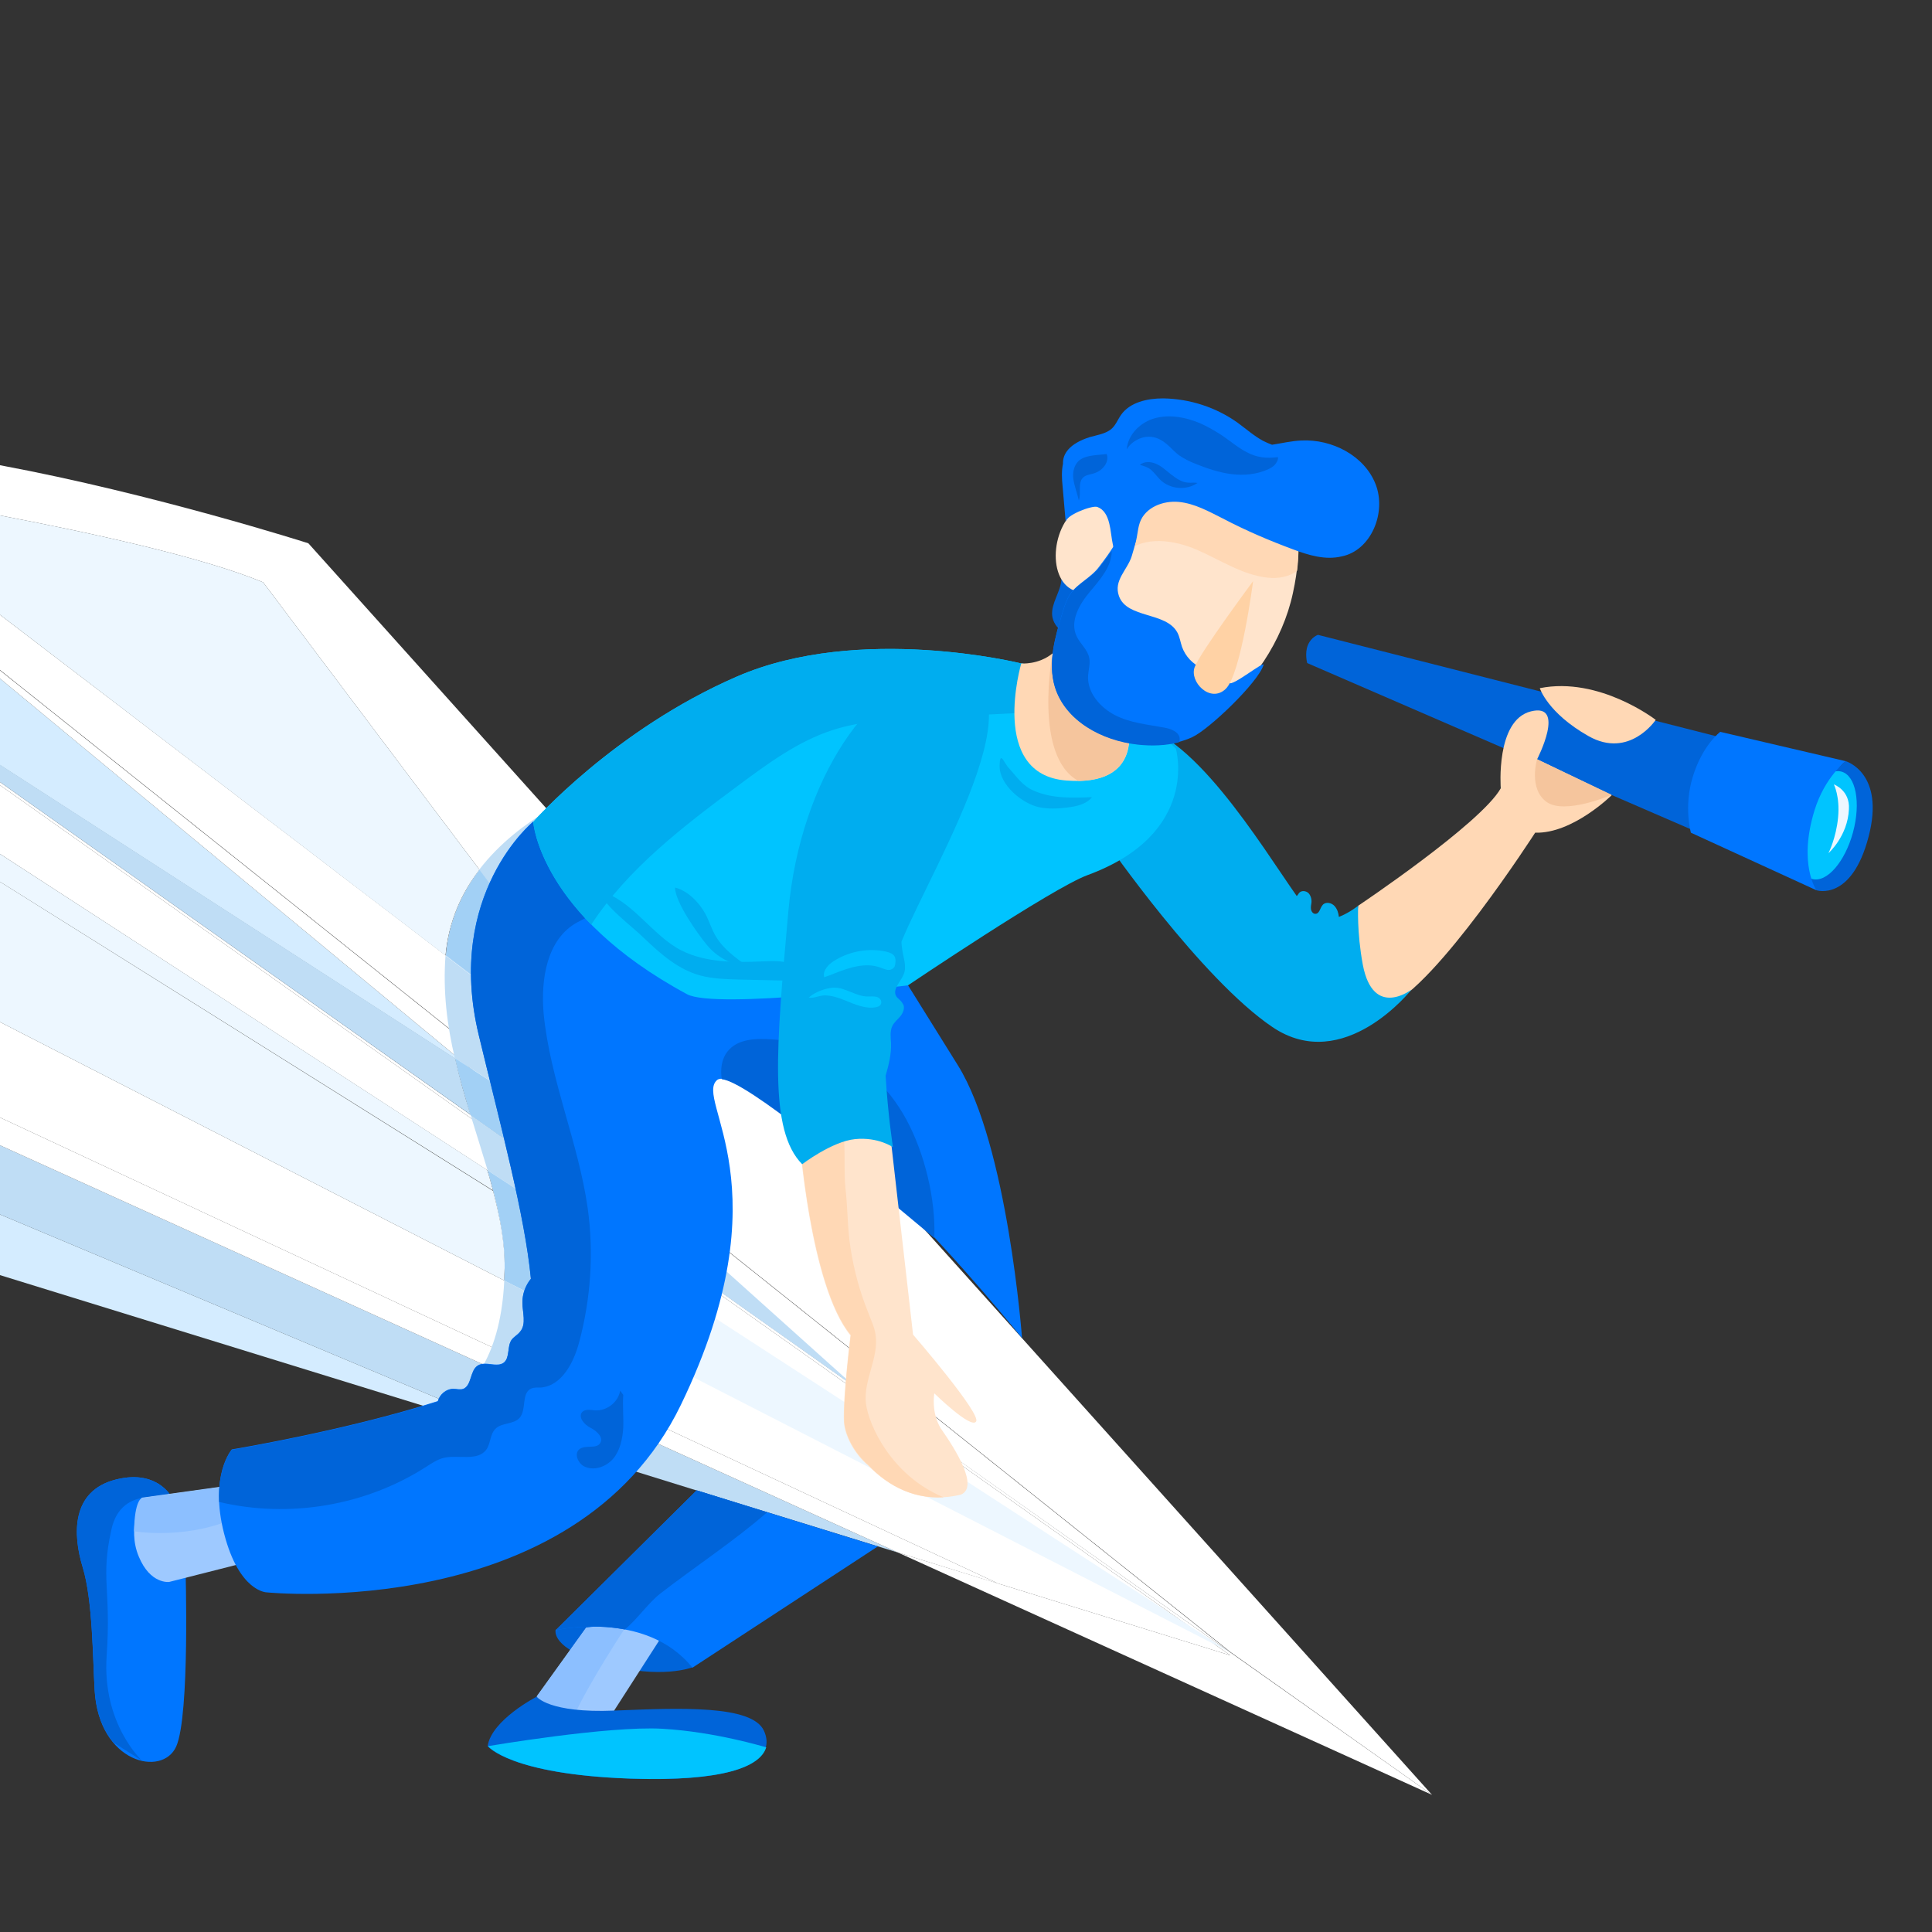 <?xml version="1.0" encoding="utf-8"?>
<!-- Generator: Adobe Illustrator 21.1.0, SVG Export Plug-In . SVG Version: 6.00 Build 0)  -->
<!DOCTYPE svg PUBLIC "-//W3C//DTD SVG 1.1//EN" "http://www.w3.org/Graphics/SVG/1.1/DTD/svg11.dtd">
<svg version="1.1" id="Layer_1" xmlns="http://www.w3.org/2000/svg" xmlns:xlink="http://www.w3.org/1999/xlink" x="0px" y="0px"
	 viewBox="0 0 500 500" style="enable-background:new 0 0 500 500;" xml:space="preserve">
<rect x="0" y="0" width="500" height="500" fill="#333333" stroke="none"/>
<style type="text/css">
	.st0{fill:none;}
	.st1{fill:#D4ECFF;}
	.st2{fill:#BFDDF5;}
	.st3{fill:#FFFFFF;}
	.st4{fill:#EDF7FF;}
	.st5{fill:#0064D9;}
	.st6{fill:#A2D0F5;}
	.st7{fill:#FFD8B5;}
	.st8{fill:#00ADEF;}
	.st9{fill:#9EC9FF;}
	.st10{fill:#8CBFFF;}
	.st11{fill:#00C4FF;}
	.st12{fill:#0076FF;}
	.st13{fill:#FFE4CC;}
	.st14{fill:#F5C59D;}
	.st15{fill:#FFD2A5;}
</style>
<polygon class="st0" points="318.5,427.7 370.6,464.5 318.5,427.7 "/>
<polygon class="st1" points="178.9,385.3 232.4,401.8 232.4,401.8 "/>
<polygon class="st1" points="0,314.3 0,330 141.2,373.6 "/>
<polygon class="st2" points="141.2,373.6 178.9,385.3 141.2,373.6 "/>
<polygon class="st2" points="0,296.4 0,314.3 141.2,373.6 178.9,385.3 232.4,401.8 "/>
<path class="st1" d="M0,175.6v22.4l117.8,76c1.1,5,2.6,9.9,4,14.7L0,202.4l0,0l318.5,225.3l0,0l-96.9-68.5L0,175.6z"/>
<polygon class="st3" points="308.9,421.7 318.4,428.4 232.4,401.8 370.6,464.5 318.5,427.7 "/>
<path class="st3" d="M308.9,421.7L127.6,308.2c1.8,6.8,3,13.5,3,20c0,1.1,0,2.1-0.1,3.2L0,264.5v24.7l258.5,120.7l-26.1-8.1l0,0
	l86,26.6L308.9,421.7z"/>
<polygon class="st3" points="232.4,401.8 258.5,409.9 0,289.2 0,296.4 "/>
<polygon class="st3" points="0,203.2 308.9,421.7 318.5,427.7 0,202.4 "/>
<path class="st3" d="M0,221l126.2,81.9c0.5,1.8,1,3.5,1.5,5.3l181.2,113.5L0,203.2V221z"/>
<path class="st3" d="M68.1,150.7l56,74.4c-4.5,5.9-8,13.3-8.7,22.2L0,159.1v14.3l318.5,254.2h0l52.1,36.9L79.8,140.6
	c0,0-40-12.8-79.8-20.2v13C24.1,138,52.4,144.2,68.1,150.7z"/>
<polygon class="st3" points="221.6,359.2 318.5,427.7 318.5,427.7 0,173.5 0,175.6 "/>
<path class="st4" d="M124.1,225.1l-56-74.4C52.4,144.2,24.1,138,0,133.4v25.7l115.3,88.2C116.1,238.4,119.5,231,124.1,225.1z"/>
<path class="st4" d="M0,264.5l130.5,66.9c0-1,0.1-2.1,0.1-3.2c0.1-6.5-1.2-13.2-3-20L0,228.2V264.5z"/>
<path class="st4" d="M0,221v7.2l127.6,79.9c-0.5-1.8-0.9-3.5-1.5-5.3L0,221z"/>
<path class="st2" d="M117.8,273.9L0,197.9v4.5l121.8,86.1C120.3,283.8,118.9,278.9,117.8,273.9z"/>
<path class="st5" d="M470.1,230.4c0,0,9.1,3,13.5-13.9c4.3-16.5-5.9-19.5-5.9-19.5s-8.5,7.2-11.9,13.2
	C459.6,221.1,470.1,230.4,470.1,230.4z"/>
<polygon class="st4" points="175.1,293 150.1,259.7 149.7,273.6 "/>
<polygon class="st4" points="149.9,341.3 318.5,427.7 150.2,318.5 150.5,325.6 "/>
<polygon class="st2" points="221.6,359.2 149.2,294.2 149.8,308.4 "/>
<path class="st2" d="M151.4,205c0,0-16.7,6.1-27.4,20.1l26,34.6L151.4,205z"/>
<path class="st2" d="M130.5,331.4c-1,22-10.6,28.2-10.6,28.2l29.8-12.1l0.2-6.1L130.5,331.4z"/>
<path class="st2" d="M149.8,308.4l-28-19.8c1.5,4.9,3,9.6,4.4,14.3l24,15.6L149.8,308.4z"/>
<path class="st2" d="M149.7,273.6l-34.4-26.3l0,0c-0.7,9.2,0.4,18,2.4,26.5l31.4,20.3L149.7,273.6z"/>
<path class="st6" d="M150.1,259.7l-26-34.6c-4.5,5.9-8,13.3-8.7,22.2l34.4,26.3L150.1,259.7z"/>
<path class="st6" d="M150.5,325.6l-0.3-7.1l-24-15.6c2.5,8.7,4.5,17.1,4.4,25.3c0,1.1,0,2.1-0.1,3.2l19.4,9.9L150.5,325.6z"/>
<path class="st6" d="M149.2,294.2l-31.4-20.3c1.1,5,2.6,9.9,4,14.7l28,19.8L149.2,294.2z"/>
<path class="st5" d="M143.8,421.8c0,0-1.5,4.9,12.9,8.9c14.4,4,22.5,0.8,22.5,0.8s1.8-13.4-8.8-15.1S143.8,421.8,143.8,421.8z"/>
<path class="st5" d="M341.1,164.3c0,0-1.7,0.5-2.6,2.6s-0.2,4.7-0.2,4.7l131.1,56.8c0,0,8.5,2.8,12.8-9.5
	c5.1-14.7-4.4-19.8-4.4-19.8L341.1,164.3z"/>
<path class="st5" d="M274.7,149.9c-0.2,3.3-2.7,6.2-2.4,9.4c0.2,1.7,1.2,3.2,2.6,4.1c0.4,0.3,0.9,0.5,1.5,0.5c0.7,0,1.3-0.5,1.6-1.1
	c0.4-0.6,0.5-1.2,0.7-1.9c0.6-2.5,1.2-4.9,1.9-7.4c0-0.2,0.1-0.3,0-0.5c-0.1-0.3-0.3-0.4-0.5-0.6c-1.1-0.8-2.1-1.6-3.2-2.4
	c-1.3-1-2.6-2.2-2.4-3.8"/>
<path class="st7" d="M397.8,196.5c0,0,7.6-14.7-1.6-12.4c-9.2,2.3-7.8,19.9-7.8,19.9c-5.1,9.1-36.9,30.4-36.9,30.4
	s-4.9,30.8,7.7,25.9c12.5-5,38.1-44.8,38.1-44.8c9.7,0.3,19.8-9.7,19.8-9.7L397.8,196.5z"/>
<path class="st8" d="M352.7,249.7c-1.6-8.6-1.2-15.3-1.2-15.3s-2.2,1.8-5,2.9c-0.1-1-0.4-2-1.1-2.8c-0.8-0.9-2.3-1.2-3.1-0.3
	c-0.7,0.8-0.8,2.3-1.9,2.3c-0.6,0-1-0.6-1.1-1.1c-0.1-0.6,0-1.2,0.1-1.8c0.1-0.9-0.2-1.9-0.8-2.5c-0.7-0.6-1.8-0.7-2.4,0
	c-0.2,0.3-0.4,0.6-0.6,0.8c-9.1-12.9-27.8-44.2-43.7-44.4c-14.3-0.1-5.6,30.4-5.6,30.4s24.5,35.4,43,47.9c18.5,12.5,36-9.7,36-9.7
	S355.4,263.8,352.7,249.7z"/>
<path class="st7" d="M398.5,178.1c0,0,2,6.4,12.6,12.4c10.6,6,17.4-4.2,17.4-4.2S413.9,175,398.5,178.1z"/>
<path class="st9" d="M151.7,421.3l-12.8,17.8c0,0,3.9,7,10.1,8.8c6.2,1.8,10-5.3,10-5.3l15.3-23.8L151.7,421.3z"/>
<path class="st10" d="M161.6,421.6l-5.5-0.9l-4.4,0.5l-12.8,17.8c0,0,0.5,0.8,1.3,1.9l8.4,3.1C152.2,435.9,161.6,421.6,161.6,421.6z
	"/>
<path class="st5" d="M138.9,439.1c0,0-11.7,6-12.7,12.8c0,0,5.7,7.3,36.8,8.4s37.8-5.7,34.7-12.4c-3.1-6.7-21.7-5.9-38.7-5.2
	S138.9,439.1,138.9,439.1z"/>
<path class="st11" d="M171.4,447.4c-14-0.8-45.1,4.5-45.1,4.5s5.7,7.3,36.8,8.4c24.3,0.8,33.7-3.1,35.2-8.1
	C197.8,452.1,185.2,448.2,171.4,447.4z"/>
<path class="st12" d="M180.3,385.7l-36.5,36.2c0,0,23.3-5.4,35.4,9.7l48-31.4L180.3,385.7z"/>
<path class="st12" d="M45,388.4c0,0-3.5-8.4-15-5.5c-11.6,2.9-11.2,14.2-8.6,22.7s2.6,23.5,3.1,31.9C25.6,456.3,42,460,45.6,452
	c3.6-8.1,2.4-46.5,2.4-46.5L45,388.4z"/>
<path class="st5" d="M45,388.4c0,0-3.5-8.4-15-5.5c-11.6,2.9-11.2,14.2-8.6,22.7c2.6,8.5,2.6,23.5,3.1,31.9c0.4,6,2.3,10.5,4.9,13.5
	l7.4,4.7h0c0,0-10.4-9.5-9.2-27.1c1.2-17.5-1.6-20,1.2-32.6C31.4,383.5,45,388.4,45,388.4z"/>
<path class="st9" d="M60.4,384.3l-23.7,3.3c0,0-3.9,7.8-0.8,15.2c3,7.3,7.9,6.6,7.9,6.6l26.8-6.8L60.4,384.3z"/>
<path class="st10" d="M34.7,396.3c0,0,12.5,2.1,24.6-2.8c2.1-0.8,3.6-1.8,4.6-2.8l-3.5-6.3l-23.7,3.3
	C36.7,387.7,34.8,388.2,34.7,396.3z"/>
<path class="st12" d="M185.6,279.5c3.3-2.7,27,11.5,46.8,31c16.5,16.4,32.1,35.8,32.1,35.8s-3.7-49.9-16.6-70.6
	s-12.9-20.7-12.9-20.7s-73.3-13.7-97-42.4c0,0-22.9,18.7-14.1,55.2c5.7,23.7,11.9,46.5,13.5,63.1c-1.4,1.7-2.2,3.9-2.2,6.1
	c0,2.6,1.1,5.6-0.6,7.6c-0.6,0.8-1.6,1.3-2.2,2.1c-1.2,1.7-0.4,4.6-2,5.9c-1.8,1.4-4.8-0.5-6.8,0.8c-2,1.3-1.5,5.1-3.7,6
	c-0.8,0.3-1.7,0-2.6,0c-1.8,0-3.5,1.4-4,3.2c-24.1,7.7-53.3,12.5-53.3,12.5s-5.9,6.7-2,21.8s11,15.2,11,15.2s79.8,8.1,107.2-48.5
	S179.5,284.6,185.6,279.5z"/>
<path class="st5" d="M138,212.7c0,0-22.9,18.7-14.1,55.2c5.7,23.7,11.9,46.5,13.5,63.1c-1.4,1.7-2.2,3.9-2.2,6.1
	c0,2.6,1.1,5.6-0.6,7.6c-0.6,0.8-1.6,1.3-2.2,2.1c-1.2,1.7-0.4,4.6-2,5.9c-1.8,1.4-4.8-0.5-6.8,0.8c-2,1.3-1.5,5.1-3.7,6
	c-0.8,0.3-1.7,0-2.6,0c-1.8,0-3.5,1.4-4,3.2c-24.1,7.7-53.3,12.5-53.3,12.5s-3.7,4.2-3.3,13.5c18.1,4.3,37.9,1,53.6-9.1
	c1.4-0.9,2.9-1.9,4.5-2.3c3.8-0.9,8.8,1,11.1-2.2c1.1-1.6,0.9-3.9,2.3-5.3c1.6-1.7,4.8-1.1,6.3-2.9c1.8-2.1,0.4-6.3,2.9-7.5
	c0.8-0.4,1.7-0.3,2.5-0.3c5.5-0.4,8.6-6.5,10-11.8c3-11.2,3.8-23.1,2.2-34.6c-2.4-17-9.7-33.1-11.4-50.3c-0.8-8.9,0.8-19.4,8.7-23.7
	c1.7-0.9,3.8-1.7,4.3-3.6c0.2-0.9,0-1.8-0.3-2.6c-0.9-3.2-2.1-6.3-3.5-9.3C145.1,220.1,141.1,216.5,138,212.7z"/>
<path class="st11" d="M264.3,171.7c0,0-41.8-10.4-73.6,3.4S138,212.7,138,212.7s1.6,24,39.8,44.6c7.4,4,57.2-2.3,57.2-2.3
	s37.2-25.1,46.4-28.5c29.4-10.8,22.9-32.8,22.9-32.8S285.4,174.9,264.3,171.7z"/>
<path class="st8" d="M264.3,171.7c0,0-41.8-10.4-73.6,3.4c-31.8,13.8-52.7,37.6-52.7,37.6s0.8,12.1,15,26.6
	c9.6-14.6,23.9-25.5,37.9-35.9c7.7-5.7,15.6-11.6,24.7-14.5c7.2-2.3,14.9-2.7,22.5-3.1c9.3-0.5,18.6-0.9,27.9-1.4
	c-0.8-3.9,0.6-8.2,0.9-12.1C266.1,172,265.2,171.8,264.3,171.7z"/>
<path class="st7" d="M277.5,158.1c0,0-1.4,8-5.1,11s-8.1,2.6-8.1,2.6s-8.5,28.8,11.7,30.3c20.1,1.6,15.9-14.4,15.9-14.4
	S275.7,162.9,277.5,158.1z"/>
<path class="st13" d="M316.2,121.5c-10.3-1.3-20.4,5.6-28.5,13.3c-0.3-3.2-1.7-6.8-7.1-4.3c-8.5,3.9-10,19.3-2.7,22.3
	c-2.8,10.4-3.9,24.6,6.7,33.1c18.1,14.6,44.7-7.6,50-32.4C340,128.7,328.8,123,316.2,121.5z"/>
<path class="st14" d="M279.1,202.1c11.8-0.2,13.2-7.5,13.1-11.7l-19.8-21.3C272.4,169.1,267.3,195.7,279.1,202.1z"/>
<path class="st7" d="M327.8,130.6c-4.7-2.7-9.6-5.3-14.8-6.8c-2.3-0.6-4.6-1-7-1.1c-6.7,2.2-13,7-18.3,12.1c0-0.3-0.1-0.6-0.1-0.9
	c-0.2,0.8-0.4,1.5-0.5,2.3l4.1,6.8c4.9-4.4,12.6-3.3,18.6-0.7c6,2.6,11.7,6.5,18.3,7.2c2.6,0.3,5.6-0.2,7.6-1.8
	c0.5-4.5,0.5-8.2-0.2-11.3C333.5,134,330.5,132.1,327.8,130.6z"/>
<path class="st12" d="M276.9,153.8c-0.9,1.4-1.4,3-1.9,4.6c-1.9,6.3-3.9,13-2,19.3c2.7,8.8,12.2,13.9,21.4,14.9
	c4.8,0.5,9.7,0.2,14.1-1.8s17.1-14.2,18.5-18.7c0.4-1.3-8.3,5.8-8.9,4.6c-1.2-2.5-4.5-2.7-7-3.8c-2.4-1-4.3-3-5.2-5.5
	c-0.4-1.2-0.6-2.6-1.2-3.7c-2.9-5.4-13-3.6-15.1-9.4c-1.5-4.1,2.2-6.8,3.3-10.4c2-6.3,1.1-6.7-1.7-6c-2.6,0.7,0,0-6.7,8.7
	C282.4,149.5,278.8,151,276.9,153.8z"/>
<path class="st5" d="M234.6,289.8c-4.7-8.7-12.4-16.1-21.9-18.9c-4.1-1.2-8.5-1.6-12.8-1.9c-4.2-0.3-9-0.2-11.6,3.1
	c-1.6,2-1.9,4.7-1.5,7.2c6.7,0.7,33.9,23.5,55,41.1C242.2,310.4,239.3,298.5,234.6,289.8z"/>
<path class="st15" d="M324.3,150.4c0,0-3.1,24.1-7.1,27.9s-9.5-1.9-8-5.7C310.7,168.7,324.3,150.4,324.3,150.4z"/>
<path class="st13" d="M236.3,345.4l-7-61.3c0,0-16.6-6-22.5,9.6c0,0,2.7,39,13.3,51.9c0,0-2,16-1.7,22.4c0.2,3.4,2.6,8.2,6.3,11.3
	c4.8,4.9,12.8,10.2,24,7.5c4.6-2-1.2-11.4-5.2-17.1c-2.6-4.2-1.7-9.1-1.7-9.1s9.5,9.3,10.8,7.3C254.1,366,236.3,345.4,236.3,345.4z"
	/>
<path class="st7" d="M244.2,387.5c-13.5-5.6-19.4-18.7-20.1-24.3c-0.7-6,3.4-11.8,2.5-17.8c-0.3-2-1.2-3.8-1.9-5.7
	c-2.2-5.4-3.7-11-4.6-16.8c-0.8-5.1-0.7-10.3-1.3-15.4c-0.7-6.9,0.8-16.2-2.5-18.4c-3.8-2.5-6.5,7.4-8.8,11.1
	c1.3,11.7,4.8,35.7,12.7,45.3c0,0-2,16-1.7,22.4c0.2,3.4,2.6,8.2,6.3,11.3C228.8,383.5,235.3,388,244.2,387.5z"/>
<path class="st12" d="M356,125.3c-2.9-7.4-11.3-11.7-19.2-11.3c-2.5,0.1-5,0.7-7.6,1.1c-0.8-0.3-1.5-0.6-2.3-1
	c-2.4-1.3-4.4-3.1-6.6-4.7c-5.6-4-12.4-6.2-19.3-6.3c-4.1,0-8.6,1-10.9,4.3c-0.9,1.3-1.4,2.8-2.7,3.8c-1.5,1.1-3.5,1.4-5.3,1.9
	c-5.4,1.7-7.1,4.4-7,6.9c-0.4,1.9-0.3,3.9-0.1,5.9c0.3,3.1,0.5,6.1,0.8,9.2c-0.1-1.7,6.8-4.4,8.2-3.9c3.5,1.3,3.3,6.6,4,9.7
	c0.1,0.6,0.3,1.3,0.7,1.8c1.3,1.6,4,0.3,4.9-1.5c0.8-1.9,0.7-4,1.4-6c1.4-3.9,6-5.7,10.1-5.3c4.1,0.4,7.8,2.5,11.4,4.3
	c5.9,3.1,12,5.7,18.2,8c4,1.5,8.3,2.8,12.5,1.8C354.8,142.5,358.9,132.7,356,125.3z"/>
<path class="st5" d="M180.3,385.7l-36.5,36.2c0,0,8.5-2,17.9-0.2c3.2-2.6,6.1-6.9,9.2-9.3c8.5-6.6,19.4-13.8,27.6-21L180.3,385.7z"
	/>
<path class="st8" d="M232,257.9c-1.2-1.8,1.1-3.8,1.9-5.8c0.8-2-0.1-4.2-0.4-6.3c-0.1-0.7-0.2-1.4-0.2-2.1
	c8.4-20.4,40.6-72.3,9.1-69.8c-16.1,1.3-35.3,26.8-38.4,62.2c-3.1,34.8-5.1,56.4,3.6,65.2c0,0,7.7-5.9,13.7-6.5
	c6-0.6,9.8,2.1,9.8,2.1s-1.3-8.2-1.9-18.5c0.8-2.8,1.5-5.6,1.4-8.4c-0.1-1.5-0.3-3.1,0.3-4.4c0.5-1.1,1.5-1.8,2.2-2.7
	c0.7-0.9,1.2-2.3,0.5-3.2C233.1,258.8,232.4,258.5,232,257.9z"/>
<path class="st8" d="M181.4,252.5c3.1,0.8,6.3,0.9,9.5,1c6,0.1,11.9,0.3,17.9,0.4c-0.4-2.2-2.3-3.9-4.5-4.6
	c-2.1-0.7-4.4-0.6-6.7-0.5c-7.2,0.3-14.8,0.4-21.2-2.8c-7.6-3.8-13-13.4-21.3-15.4c1.2,3.9,8.6,9.2,11.7,12.3
	C171.2,247.1,175.7,251,181.4,252.5z"/>
<path class="st8" d="M182.9,244.5c2.6,3.2,6.5,5.3,10.6,5.6c-3.1-2.2-6.3-4.5-8.2-7.7c-1.1-1.8-1.7-3.9-2.7-5.8
	c-1.6-3-4.6-6.1-7.9-6.9C174.7,233.4,180.5,241.6,182.9,244.5z"/>
<path class="st8" d="M267.7,204.7c4.7,2,9.9,1.8,14.9,1.6c-1.5,1.9-4.1,2.4-6.5,2.7c-2.4,0.3-4.9,0.4-7.2-0.1
	c-4.3-0.9-10.3-5.8-10.2-10.7c0.1-4.2,1.1-0.7,2.5,0.7C263.3,201.2,264.6,203.4,267.7,204.7z"/>
<path class="st5" d="M322.6,117c-2.5-1.3-4.7-3.3-7.1-4.8c-1.6-1-3.2-1.9-5-2.7c-3.6-1.5-7.7-2.3-11.5-1.3s-7.1,4.2-7.4,8.1
	c0.8-1.4,2.3-2.5,3.9-3s3.4-0.3,4.8,0.5c1.9,1,3.1,2.7,4.8,4c1.3,0.9,2.7,1.6,4.2,2.2c3,1.2,6.2,2.3,9.4,2.7s6.6,0.1,9.6-1.3
	c0.6-0.3,1.3-0.7,1.7-1.2c0.4-0.5,0.9-1.3,0.7-1.9C327.7,118.7,325.2,118.4,322.6,117z"/>
<path class="st5" d="M279.5,119c-1.5,1.1-2,3.2-1.7,5.1s1,3.6,1.4,5.4c0.7-1.9-0.4-4.6,1.2-6c0.8-0.7,2-0.7,3-1.1
	c2-0.7,3.8-2.9,3-4.9C284.3,117.8,281.3,117.7,279.5,119z"/>
<path class="st5" d="M305.3,191.4c0.1-1.9-2.2-2.8-4-3.1c-4.3-0.8-8.8-1.2-12.7-3.2c-3.9-2-7.3-5.9-7-10.3c0.1-1.5,0.6-3,0.3-4.5
	c-0.4-2.2-2.4-3.7-3.3-5.7c-1.8-3.9,0.8-8.3,3.5-11.5c2.6-3.1,5.7-6.6,5.6-10.6c-0.7,1.1-1.7,2.5-3.2,4.4c-2.1,2.7-5.7,4.2-7.6,7
	c-0.9,1.4-1.4,3-1.9,4.6c-1.9,6.3-3.9,13-2,19.3c2.7,8.8,12.2,13.9,21.4,14.9c3.6,0.4,7.2,0.3,10.7-0.6
	C305.2,191.9,305.3,191.7,305.3,191.4z"/>
<path class="st5" d="M299.1,120c1.5,0.6,2.7,1.8,4,2.8s2.7,2,4.3,2.1c0.9,0.1,1.7-0.1,2.5,0.1c-2.9,2-7.1,1.6-9.6-0.8
	c-0.8-0.8-1.5-1.8-2.4-2.6c-0.8-0.7-1.9-1-2.9-1.3C296.2,119.3,297.9,119.5,299.1,120z"/>
<path class="st5" d="M160.5,359.9c-0.5,3-3.5,5.3-6.5,5.1c-1.1-0.1-2.5-0.4-3.3,0.4c-1.2,1.3,0.5,3.3,2.1,4.1c1.6,0.8,3.5,2.5,2.5,4
	c-1,1.6-3.9,0.3-5.4,1.6c-1.3,1.1-0.4,3.4,1.1,4.3c2.5,1.4,5.8,0.3,7.7-1.9c1.8-2.2,2.4-5.1,2.6-8c0.1-2.8-0.2-5.7,0-8.5"/>
<path class="st11" d="M216,251.9c3.8-1.5,8-2.9,11.8-1.5c0.6,0.2,1.3,0.5,1.9,0.6c0.7,0.1,1.4-0.2,1.8-0.8c0.1-0.3,0.2-0.6,0.2-0.8
	c0.1-0.7,0.1-1.4-0.2-1.9c-0.4-0.7-1.3-1-2.1-1.2c-4.4-1-9.2-0.2-13.1,2.1c-1.6,0.9-3.5,2.6-3,4.5
	C214.2,252.6,215.1,252.3,216,251.9z"/>
<ellipse transform="matrix(0.262 -0.965 0.965 0.262 143.043 613.736)" class="st11" cx="472.6" cy="213.4" rx="14.4" ry="7"/>
<path class="st11" d="M215.7,255.6c3.1-0.1,5.8,2.3,8.9,2.3c0.8,0,1.6-0.1,2.3,0.1c0.8,0.2,1.4,1,1.1,1.8c-0.2,0.6-0.9,0.8-1.5,0.9
	c-2.7,0.4-5.3-0.8-7.8-1.8c-1.7-0.7-3.5-1.3-5.4-1.3c-1.4,0.1-2.8,0.8-4,0.6C210.7,256.8,213.7,255.7,215.7,255.6z"/>
<path class="st12" d="M445.2,189.4c0,0-4.6,3.4-7.1,11.6c-2.4,7.7-0.5,14.5-0.5,14.5l32.5,14.9c0,0-4.8-6.8-0.5-20.7
	c2.7-8.7,8.1-12.7,8.1-12.7L445.2,189.4z"/>
<path class="st4" d="M474.6,203c0,0,1.6,3.1,1.1,8.5c-0.5,5.4-2.5,9.3-2.5,9.3s5-4.4,5.3-11.4C478.8,204.5,474.6,203,474.6,203z"/>
<path class="st14" d="M397.8,196.5c0,0-2.3,7.5,2.4,11s16.9-1.8,16.9-1.8L397.8,196.5z"/>
</svg>
